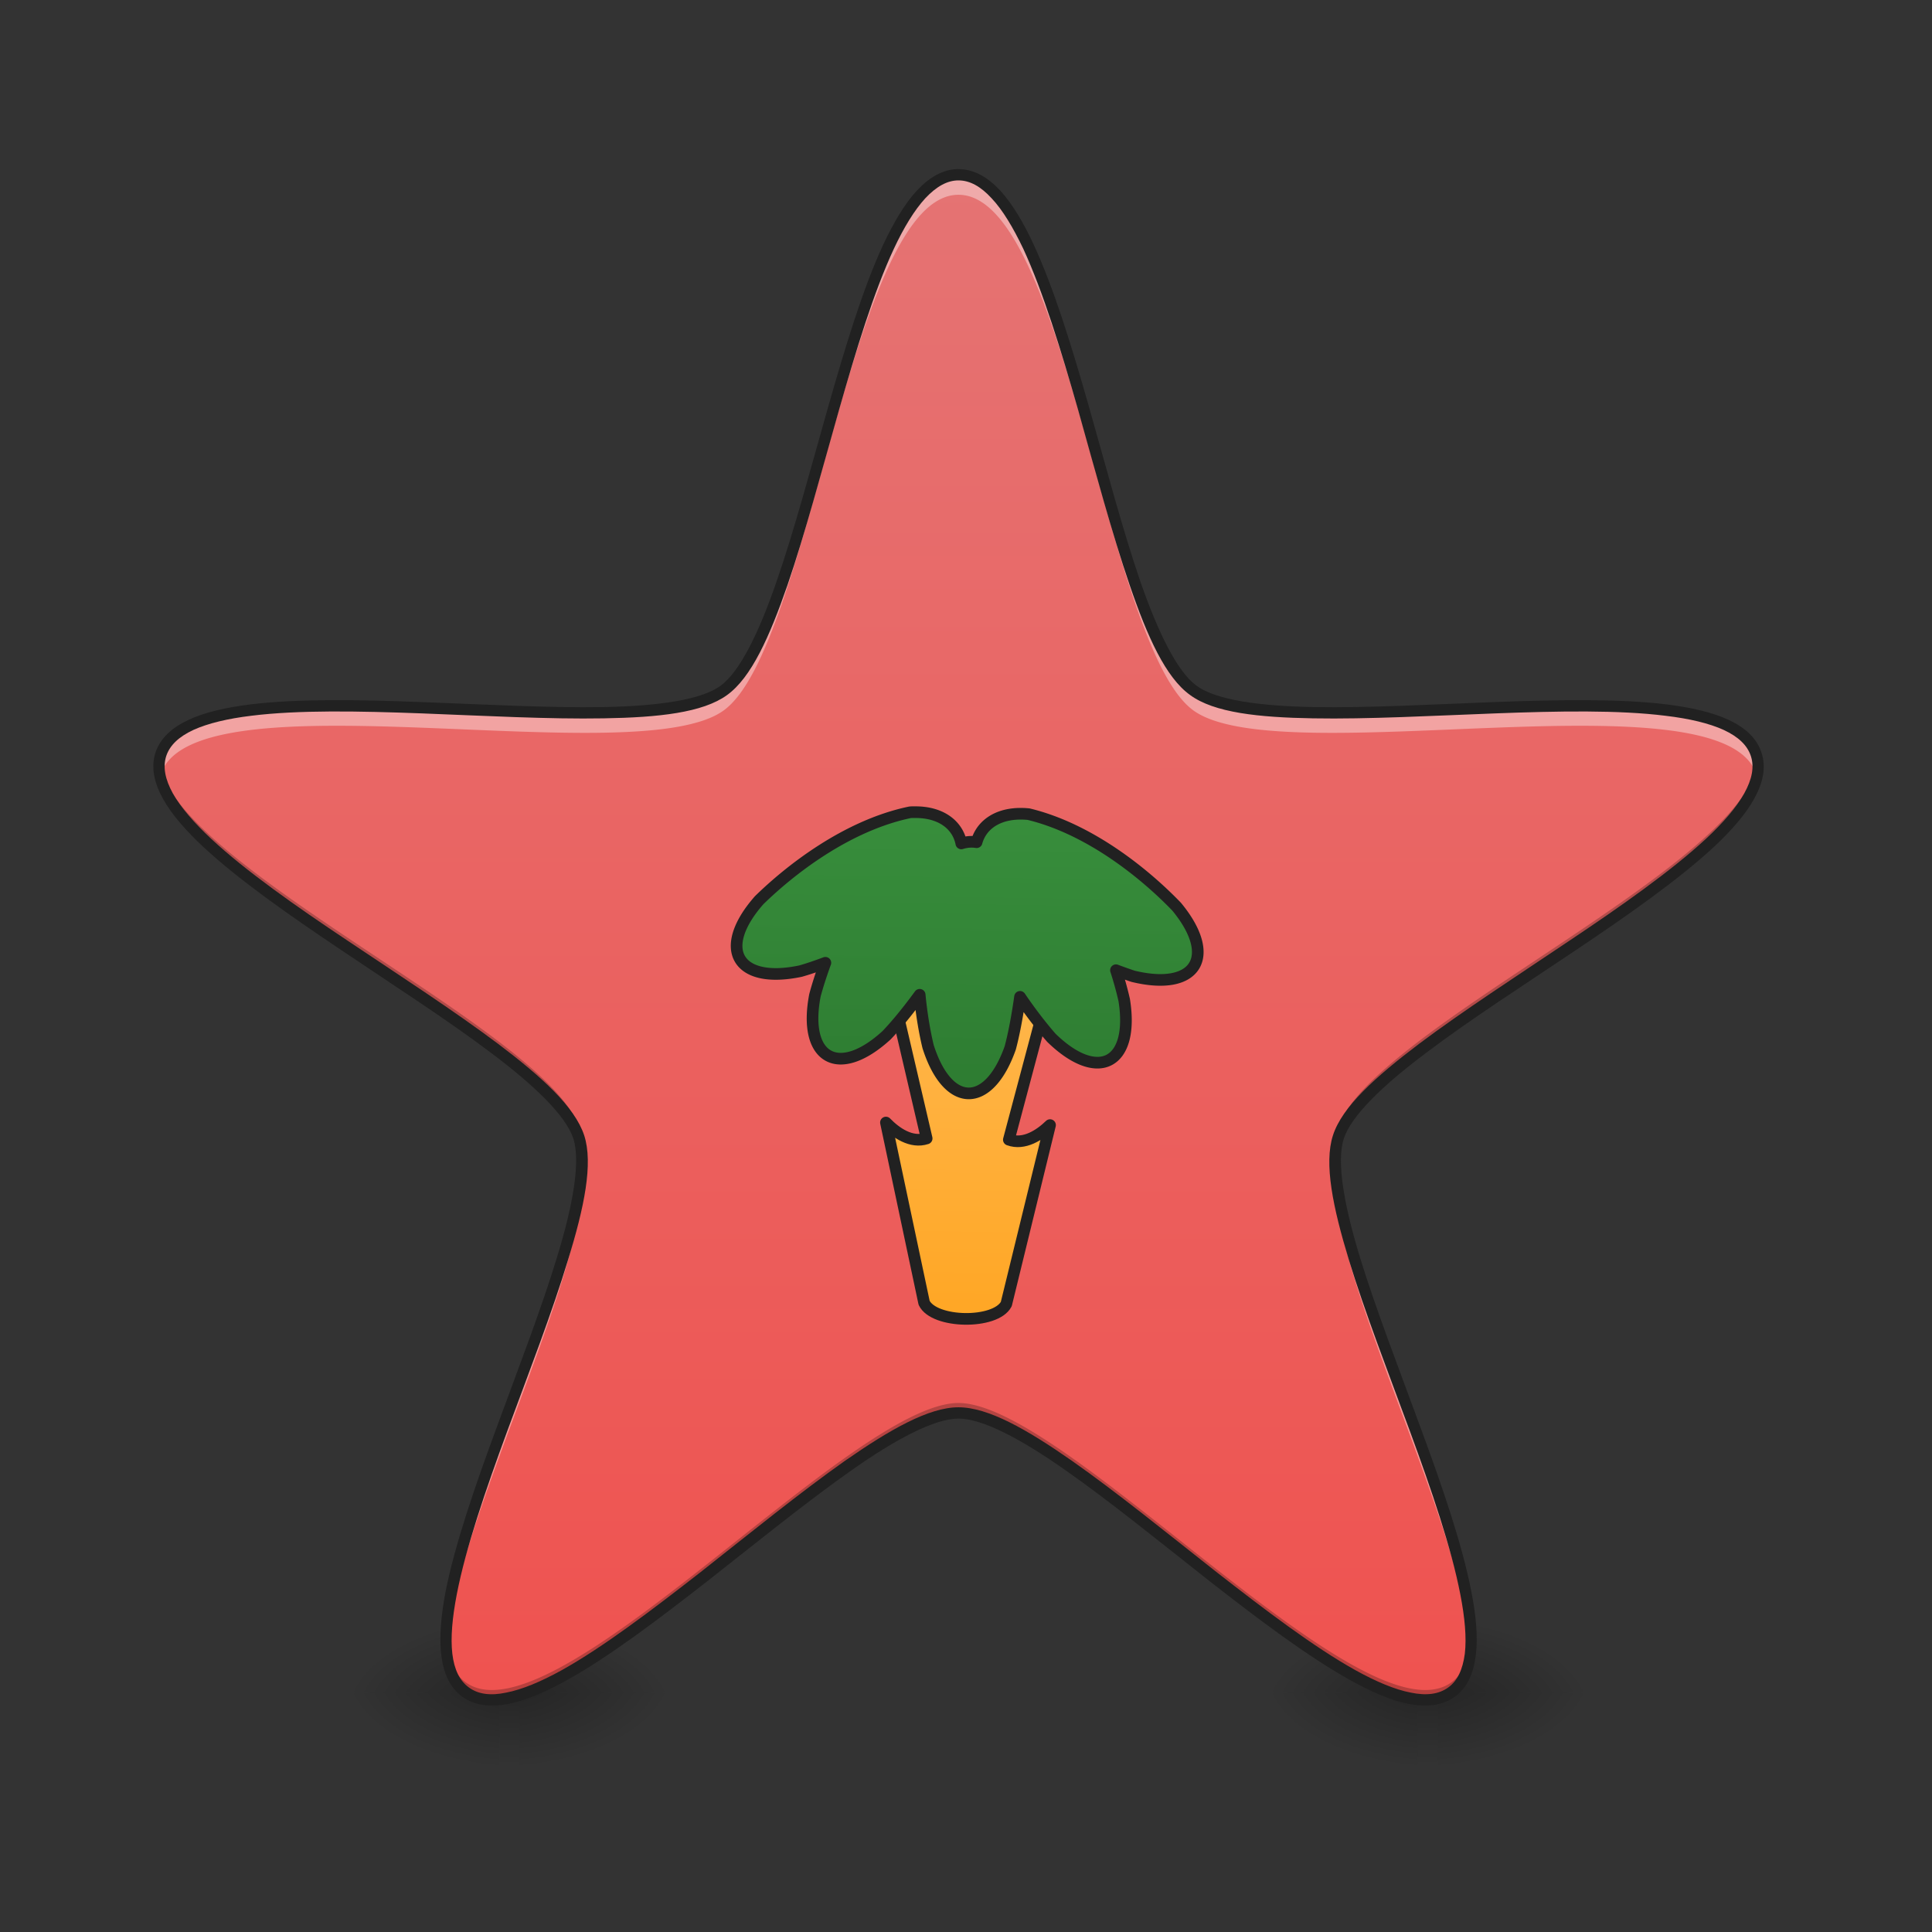 <svg xmlns="http://www.w3.org/2000/svg" width="32pt" height="32pt" viewBox="0 0 32 32"><rect x="0" y="0" width="32" height="32" fill="#333333" stroke="none"/><defs><radialGradient id="a" gradientUnits="userSpaceOnUse" cx="450.909" cy="189.579" fx="450.909" fy="189.579" r="21.167" gradientTransform="matrix(0 -.078 -.141 0 34.931 63.595)"><stop offset="0" stop-opacity=".314"/><stop offset=".222" stop-opacity=".275"/><stop offset="1" stop-opacity="0"/></radialGradient><radialGradient id="b" gradientUnits="userSpaceOnUse" cx="450.909" cy="189.579" fx="450.909" fy="189.579" r="21.167" gradientTransform="matrix(0 .078 .141 0 -18.062 -7.527)"><stop offset="0" stop-opacity=".314"/><stop offset=".222" stop-opacity=".275"/><stop offset="1" stop-opacity="0"/></radialGradient><radialGradient id="c" gradientUnits="userSpaceOnUse" cx="450.909" cy="189.579" fx="450.909" fy="189.579" r="21.167" gradientTransform="matrix(0 -.078 .141 0 -18.062 63.595)"><stop offset="0" stop-opacity=".314"/><stop offset=".222" stop-opacity=".275"/><stop offset="1" stop-opacity="0"/></radialGradient><radialGradient id="d" gradientUnits="userSpaceOnUse" cx="450.909" cy="189.579" fx="450.909" fy="189.579" r="21.167" gradientTransform="matrix(0 .078 -.141 0 34.931 -7.527)"><stop offset="0" stop-opacity=".314"/><stop offset=".222" stop-opacity=".275"/><stop offset="1" stop-opacity="0"/></radialGradient><linearGradient id="e" gradientUnits="userSpaceOnUse" x1="255.323" y1="233.5" x2="255.323" y2="254.667" gradientTransform="matrix(.013 0 0 .062 7.173 13.439)"><stop offset="0" stop-opacity=".275"/><stop offset="1" stop-opacity="0"/></linearGradient><radialGradient id="f" gradientUnits="userSpaceOnUse" cx="450.909" cy="189.579" fx="450.909" fy="189.579" r="21.167" gradientTransform="matrix(0 -.078 -.141 0 50.146 63.595)"><stop offset="0" stop-opacity=".314"/><stop offset=".222" stop-opacity=".275"/><stop offset="1" stop-opacity="0"/></radialGradient><radialGradient id="g" gradientUnits="userSpaceOnUse" cx="450.909" cy="189.579" fx="450.909" fy="189.579" r="21.167" gradientTransform="matrix(0 .078 .141 0 -2.847 -7.527)"><stop offset="0" stop-opacity=".314"/><stop offset=".222" stop-opacity=".275"/><stop offset="1" stop-opacity="0"/></radialGradient><radialGradient id="h" gradientUnits="userSpaceOnUse" cx="450.909" cy="189.579" fx="450.909" fy="189.579" r="21.167" gradientTransform="matrix(0 -.078 .141 0 -2.847 63.595)"><stop offset="0" stop-opacity=".314"/><stop offset=".222" stop-opacity=".275"/><stop offset="1" stop-opacity="0"/></radialGradient><radialGradient id="i" gradientUnits="userSpaceOnUse" cx="450.909" cy="189.579" fx="450.909" fy="189.579" r="21.167" gradientTransform="matrix(0 .078 -.141 0 50.146 -7.527)"><stop offset="0" stop-opacity=".314"/><stop offset=".222" stop-opacity=".275"/><stop offset="1" stop-opacity="0"/></radialGradient><linearGradient id="j" gradientUnits="userSpaceOnUse" x1="255.323" y1="233.5" x2="255.323" y2="254.667" gradientTransform="matrix(.013 0 0 .062 22.388 13.439)"><stop offset="0" stop-opacity=".275"/><stop offset="1" stop-opacity="0"/></linearGradient><linearGradient id="k" gradientUnits="userSpaceOnUse" x1="254" y1="233.5" x2="254" y2="-168.667" gradientTransform="matrix(.062 0 0 .062 0 13.439)"><stop offset="0" stop-color="#ef5350"/><stop offset="1" stop-color="#e57373"/></linearGradient><linearGradient id="l" gradientUnits="userSpaceOnUse" x1="960" y1="1255.118" x2="960" y2="935.118"><stop offset="0" stop-color="#ffa726"/><stop offset="1" stop-color="#ffb74d"/></linearGradient><linearGradient id="m" gradientUnits="userSpaceOnUse" x1="960" y1="1035.118" x2="960" y2="775.118"><stop offset="0" stop-color="#2e7d32"/><stop offset="1" stop-color="#388e3c"/></linearGradient></defs><path d="M8.602 28.035h2.644v-1.324H8.602zm0 0" fill="url(#a)"/><path d="M8.27 28.035H5.62v1.32H8.27zm0 0" fill="url(#b)"/><path d="M8.27 28.035H5.62v-1.324H8.27zm0 0" fill="url(#c)"/><path d="M8.602 28.035h2.644v1.32H8.602zm0 0" fill="url(#d)"/><path d="M8.27 27.703h.332v1.652H8.27zm0 0" fill="url(#e)"/><path d="M23.816 28.035h2.645v-1.324h-2.645zm0 0" fill="url(#f)"/><path d="M23.484 28.035H20.84v1.32h2.644zm0 0" fill="url(#g)"/><path d="M23.484 28.035H20.84v-1.324h2.644zm0 0" fill="url(#h)"/><path d="M23.816 28.035h2.645v1.32h-2.645zm0 0" fill="url(#i)"/><path d="M23.484 27.703h.332v1.652h-.332zm0 0" fill="url(#j)"/><path d="M15.875 2.895c1.785 0 2.45 7.492 3.89 8.543 1.442 1.046 8.774-.637 9.325 1.058.55 1.695-6.371 4.64-6.922 6.336-.55 1.695 3.316 8.148 1.875 9.195-1.445 1.047-6.383-4.625-8.168-4.625-1.781 0-6.723 5.672-8.164 4.625-1.441-1.047 2.426-7.5 1.875-9.195-.55-1.695-7.473-4.64-6.922-6.336.55-1.695 7.883-.012 9.324-1.059 1.442-1.05 2.106-8.542 3.887-8.542zm0 0" fill="url(#k)"/><path d="M880.073 935.108l39.918 159.906c-14.88 5.196-29.997-4.96-39.918-14.88l39.918 175.022c9.92 20.077 69.915 20.077 80.071 0l39.917-175.023c-9.92 9.92-25.036 20.077-39.917 14.88l39.917-159.905zm0 0" transform="rotate(.891) scale(.017)" fill="url(#l)" stroke-width="11.339" stroke-linecap="square" stroke-linejoin="round" stroke="#212121"/><path d="M904.638 777.327c-1.89 0-4.015 0-5.905.237-61.884 13.935-116.445 58.577-145.498 87.865-41.098 48.185-20.313 82.433 41.335 68.498 7.086-2.126 15.117-4.96 24.092-8.504-4.015 11.574-7.322 22.44-9.684 31.887-10.865 62.12 24.328 81.252 70.387 37.792 9.212-9.92 20.313-23.856 31.65-39.918 2.126 19.132 5.433 36.611 8.976 50.31 20.077 59.995 59.994 59.995 80.071 0 3.307-13.226 6.377-30.705 8.74-49.837 11.1 15.825 22.202 29.525 31.177 39.445 46.06 43.46 81.253 24.328 70.387-37.792-2.125-8.74-4.96-18.66-8.503-29.052a472.96 472.96 0 0 0 16.77 5.669c61.648 13.935 82.433-20.313 41.335-68.498-29.052-29.288-83.85-73.93-145.498-87.865-27.399-2.362-45.586 9.684-50.31 28.107-4.96-.708-9.92-.236-14.88 1.417-3.78-17.715-19.841-29.997-44.642-29.76zm0 0" transform="rotate(.891) scale(.017)" fill="url(#m)" stroke-width="11.339" stroke-linecap="square" stroke-linejoin="round" stroke="#212121"/><path d="M15.875 2.895c-1.781 0-2.445 7.492-3.887 8.543-1.441 1.046-8.773-.637-9.324 1.058a.688.688 0 0 0-.012.367l.012-.039c.55-1.695 7.883-.008 9.324-1.058 1.442-1.047 2.106-8.54 3.887-8.54 1.785 0 2.45 7.493 3.89 8.54 1.442 1.05 8.774-.637 9.325 1.058l.012.04a.729.729 0 0 0-.012-.368c-.55-1.695-7.883-.012-9.324-1.059-1.442-1.05-2.106-8.542-3.891-8.542zM9.633 19.41c-.137 1.914-2.371 6.102-2.242 7.906.129-2.074 2.386-6.285 2.242-7.906zm12.488 0c-.144 1.621 2.113 5.832 2.238 7.906.133-1.804-2.101-5.992-2.238-7.906zm0 0" fill="#fff" fill-opacity=".392"/><path d="M2.637 12.613c-.207 1.711 6.41 4.563 6.949 6.219.031.094.047.203.05.324a1.444 1.444 0 0 0-.05-.488c-.524-1.605-6.75-4.328-6.95-6.055zm26.476 0c-.195 1.727-6.422 4.45-6.945 6.055-.043.137-.059.3-.05.488.003-.12.019-.23.05-.324.539-1.656 7.156-4.508 6.945-6.219zM15.875 23.238c-1.781 0-6.723 5.672-8.164 4.625-.215-.156-.309-.43-.324-.785-.012.438.078.77.324.95 1.441 1.046 6.383-4.626 8.164-4.626 1.785 0 6.727 5.672 8.168 4.625.242-.18.336-.511.32-.949-.011.356-.11.629-.32.785-1.441 1.047-6.383-4.625-8.168-4.625zm0 0" fill-opacity=".235"/><path d="M15.875 2.8c-.254 0-.484.138-.688.356-.203.219-.382.524-.554.887-.34.73-.633 1.703-.918 2.703-.285 1.004-.559 2.04-.852 2.883-.289.844-.61 1.5-.93 1.73-.32.235-1.042.336-1.933.352-.895.016-1.96-.043-3.004-.082-1.043-.04-2.059-.059-2.855.039-.399.05-.746.129-1.016.254s-.469.3-.55.543c-.079.246-.02.504.124.765.145.262.38.528.672.801.59.547 1.422 1.13 2.29 1.711.862.582 1.765 1.16 2.476 1.7.715.535 1.238 1.042 1.36 1.417.12.38-.005 1.098-.267 1.95-.257.855-.644 1.851-1.003 2.832-.36.976-.692 1.937-.848 2.726-.074.395-.106.75-.07 1.043.035.297.14.543.347.692.207.152.473.175.766.12.293-.058.617-.199.969-.394.703-.39 1.511-1.004 2.332-1.644.82-.645 1.652-1.32 2.382-1.832.73-.516 1.375-.856 1.77-.856.398 0 1.04.34 1.773.856.73.511 1.563 1.187 2.38 1.832.82.64 1.632 1.253 2.335 1.644.352.195.676.336.969.395.293.054.559.03.766-.121.207-.149.312-.395.347-.692.035-.293.004-.648-.074-1.043-.152-.789-.484-1.75-.844-2.726-.359-.98-.746-1.977-1.007-2.832-.258-.852-.387-1.57-.262-1.95.12-.375.644-.882 1.36-1.418.71-.539 1.609-1.117 2.476-1.699.867-.582 1.699-1.164 2.289-1.71.293-.274.527-.54.672-.802.144-.261.203-.52.12-.765-.077-.242-.277-.418-.546-.543-.27-.125-.617-.203-1.016-.254-.797-.098-1.812-.078-2.855-.04-1.043.04-2.11.099-3.004.083-.895-.016-1.613-.117-1.934-.352-.32-.23-.64-.886-.933-1.73-.29-.844-.563-1.879-.848-2.883-.285-1-.582-1.973-.922-2.703-.168-.363-.351-.668-.55-.887-.204-.219-.434-.355-.692-.355zm0 .188c.191 0 .371.102.55.297.184.195.356.485.524.836.328.711.625 1.676.91 2.676.282 1.004.559 2.039.852 2.894.293.856.598 1.532 1 1.82.398.294 1.137.372 2.039.387.906.016 1.977-.043 3.016-.082 1.039-.039 2.05-.058 2.824.04.39.046.719.124.96.234.243.113.391.254.45.433.059.18.02.383-.11.618-.128.23-.35.488-.636.754-.574.53-1.402 1.113-2.266 1.69-.863.58-1.761 1.161-2.484 1.704-.723.547-1.274 1.043-1.426 1.516-.152.468 0 1.195.262 2.058.265.867.652 1.864 1.012 2.84.359.977.687 1.934.835 2.703.075.383.106.719.075.985-.035.261-.121.449-.274.558-.156.113-.36.14-.62.086-.263-.05-.571-.18-.915-.37-.683-.38-1.488-.99-2.308-1.63-.817-.644-1.649-1.32-2.391-1.84-.738-.515-1.383-.886-1.879-.886-.492 0-1.137.37-1.879.886-.738.52-1.57 1.196-2.387 1.84-.82.64-1.625 1.25-2.308 1.63-.344.19-.656.32-.918.37-.258.055-.465.027-.617-.086-.153-.11-.243-.297-.274-.558-.031-.266 0-.602.074-.985.149-.77.477-1.726.836-2.703.36-.976.746-1.973 1.008-2.84.266-.863.418-1.59.266-2.058-.156-.473-.703-.97-1.426-1.516-.723-.543-1.621-1.125-2.484-1.703-.868-.578-1.696-1.16-2.266-1.691-.285-.266-.508-.524-.637-.754-.129-.235-.168-.438-.11-.618.06-.18.208-.32.45-.433.242-.11.57-.188.961-.235.774-.097 1.785-.078 2.824-.039 1.04.04 2.11.098 3.012.082.906-.015 1.64-.093 2.043-.386.402-.29.703-.965 1-1.82.293-.856.566-1.891.852-2.895.285-1 .578-1.965.91-2.676.164-.351.34-.64.52-.836.183-.195.363-.297.55-.297zm0 0" fill="#212121"/></svg>
